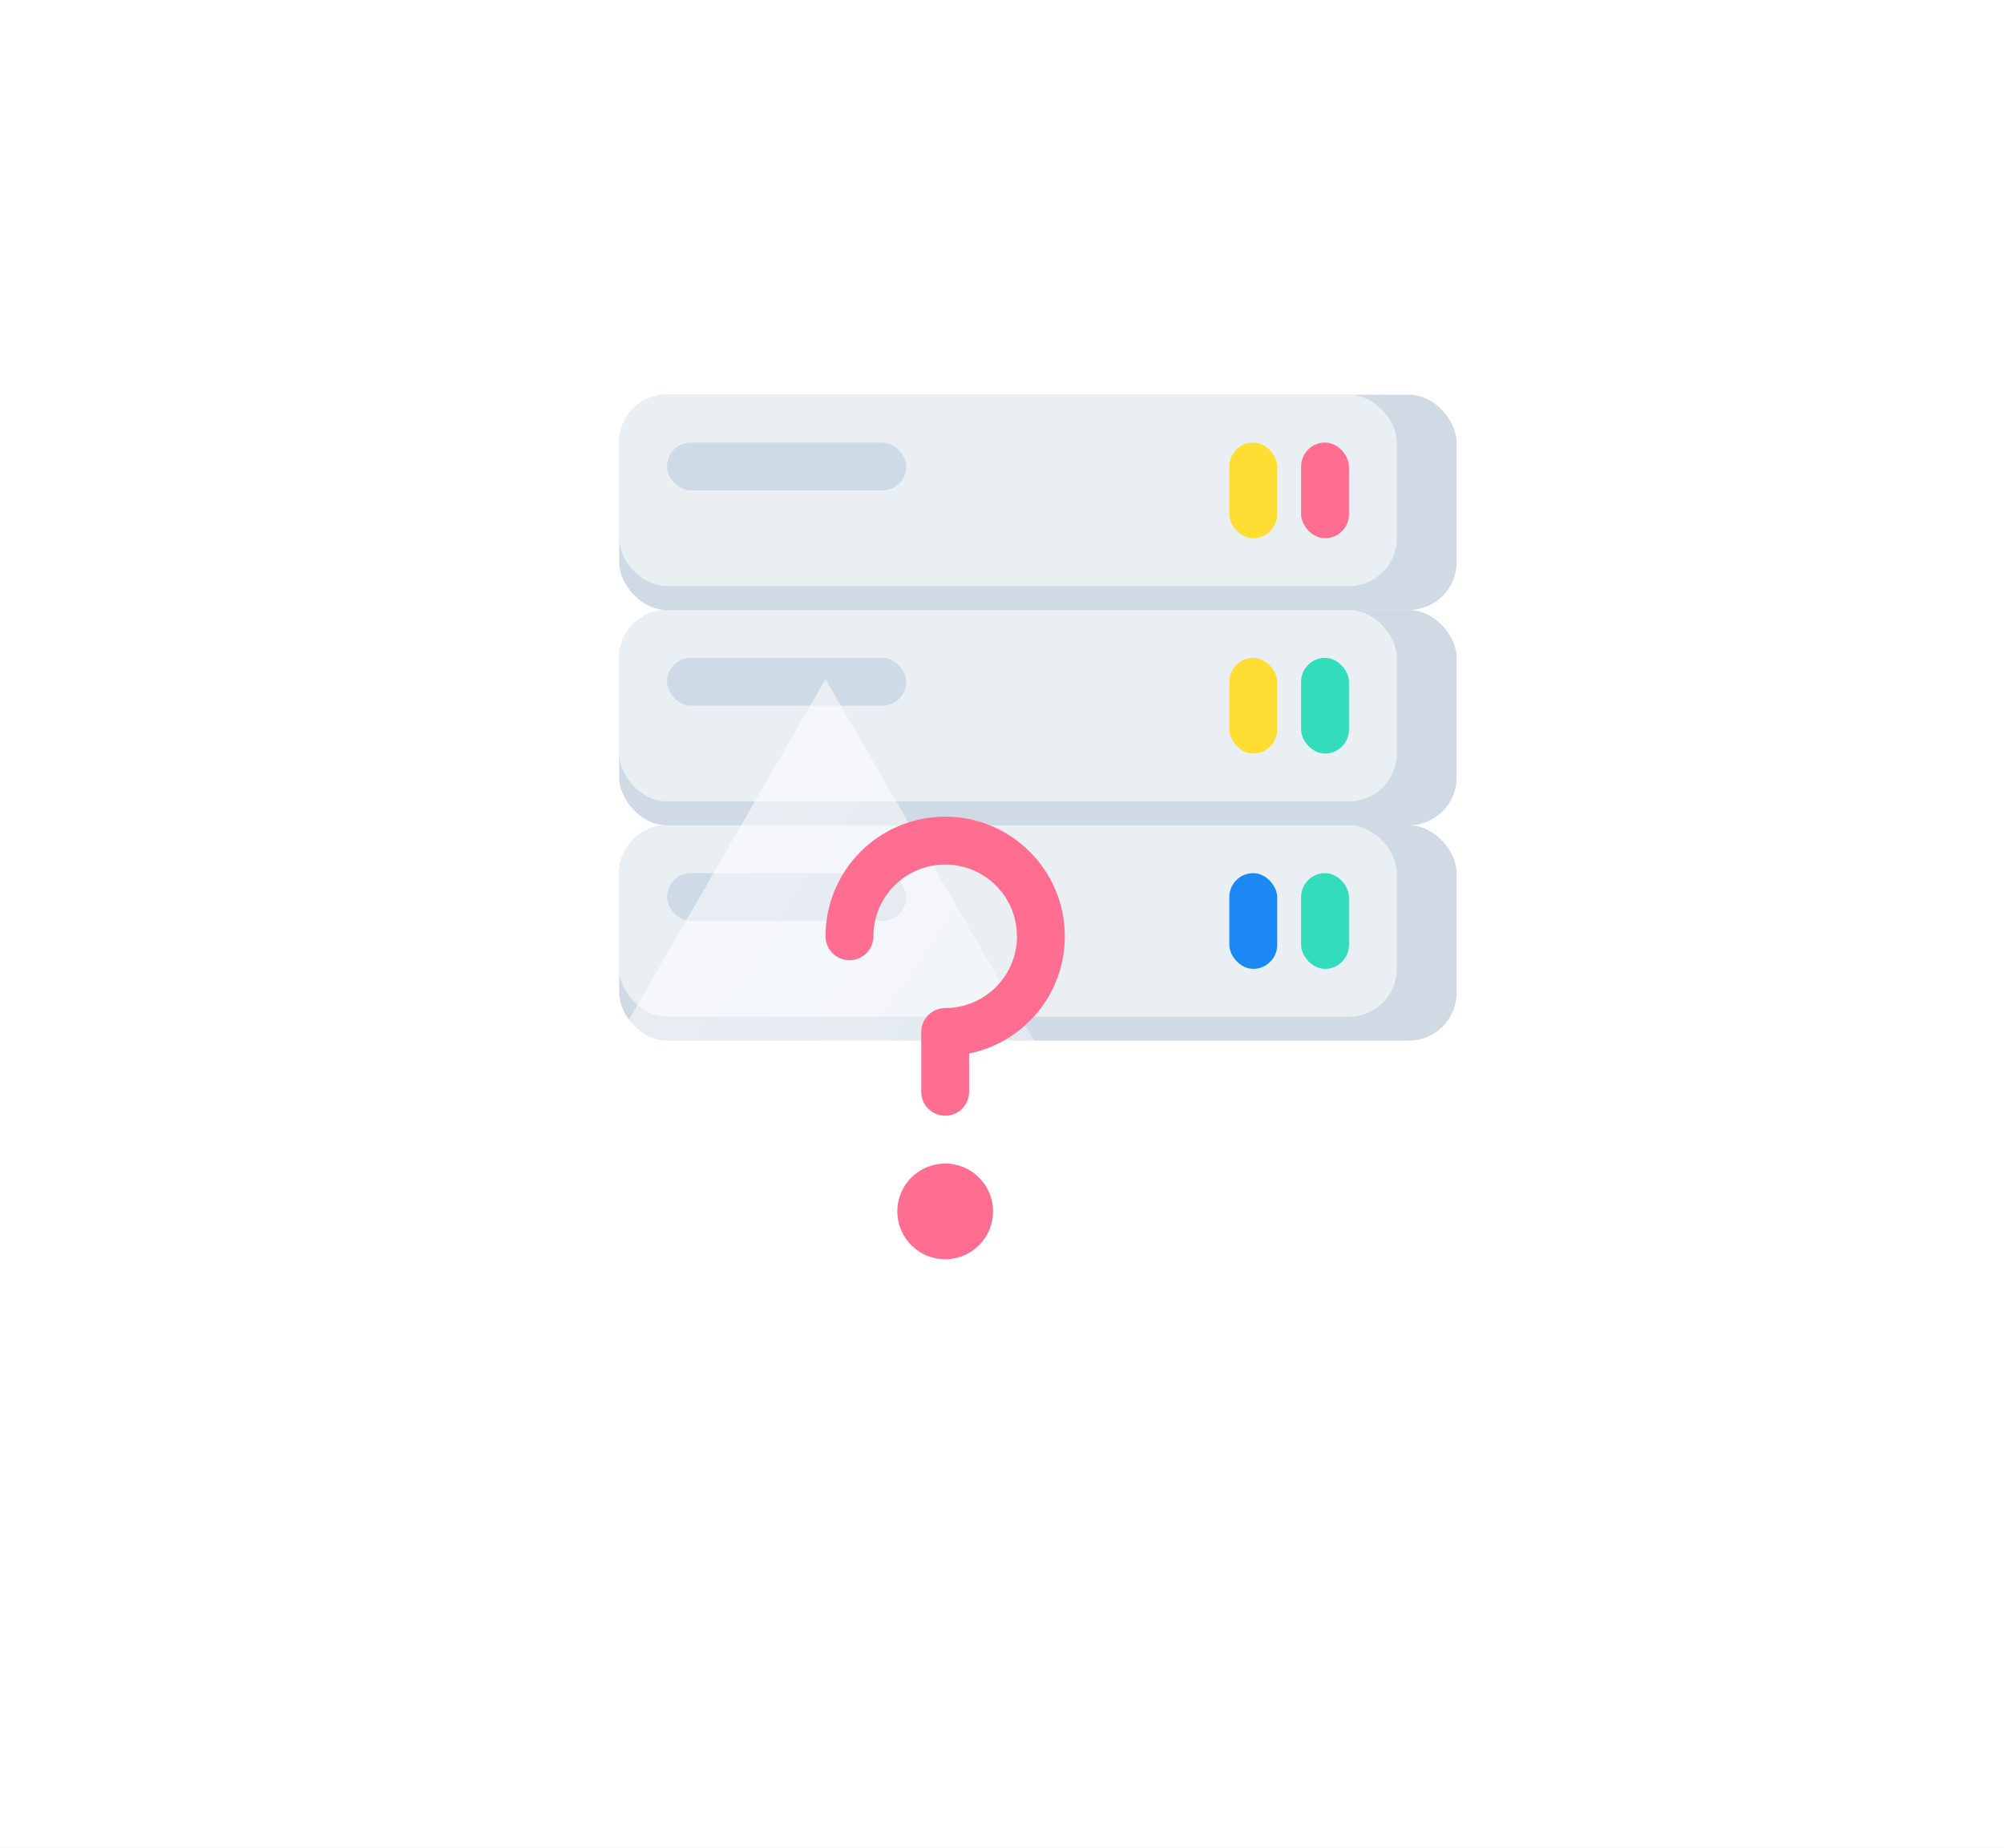 <svg width="335" height="309" viewBox="0 0 335 309" fill="none" xmlns="http://www.w3.org/2000/svg">
<rect width="335" height="309" fill="#1E1E1E"/>
<g clip-path="url(#clip0_4_13)">
<rect width="375" height="812" transform="translate(-16 -76)" fill="white"/>
<rect x="103.5" y="138" width="140" height="36" rx="8" fill="#CFDAE5"/>
<rect x="103.5" y="138" width="130" height="32" rx="8" fill="#EAEFF4"/>
<rect x="217.5" y="146" width="8" height="16" rx="4" fill="#33DDBC"/>
<rect x="205.5" y="146" width="8" height="16" rx="4" fill="#1C88F4"/>
<rect x="111.5" y="146" width="40" height="8" rx="4" fill="#CEDAE5"/>
<rect x="103.5" y="102" width="140" height="36" rx="8" fill="#CFDAE5"/>
<rect x="103.5" y="102" width="130" height="32" rx="8" fill="#EAEFF4"/>
<rect x="217.5" y="110" width="8" height="16" rx="4" fill="#33DDBC"/>
<rect x="205.5" y="110" width="8" height="16" rx="4" fill="#FFDD33"/>
<rect x="111.5" y="110" width="40" height="8" rx="4" fill="#CEDAE5"/>
<rect x="103.5" y="66" width="140" height="36" rx="8" fill="#CFDAE5"/>
<rect x="103.5" y="66" width="130" height="32" rx="8" fill="#EAEFF4"/>
<rect x="217.5" y="74" width="8" height="16" rx="4" fill="#FF6D90"/>
<rect x="205.5" y="74" width="8" height="16" rx="4" fill="#FFDD33"/>
<rect x="111.5" y="74" width="40" height="8" rx="4" fill="#CEDAE5"/>
<g filter="url(#filter0_bdii_4_13)">
<path d="M158 93.557L235.942 228.557H80.058L158 93.557Z" fill="url(#paint0_linear_4_13)" shape-rendering="crispEdges"/>
</g>
<path fill-rule="evenodd" clip-rule="evenodd" d="M146 156.557C146 149.93 151.373 144.557 158 144.557C164.627 144.557 170 149.93 170 156.557C170 163.185 164.627 168.557 158 168.557C155.791 168.557 154 170.348 154 172.557V182.56C154 184.769 155.791 186.56 158 186.56C160.209 186.56 162 184.769 162 182.56V176.157C171.129 174.304 178 166.233 178 156.557C178 145.511 169.046 136.557 158 136.557C146.954 136.557 138 145.511 138 156.557C138 158.766 139.791 160.557 142 160.557C144.209 160.557 146 158.766 146 156.557ZM158 194.557C153.582 194.557 150 198.139 150 202.557C150 206.975 153.582 210.557 158 210.557C162.418 210.557 166 206.975 166 202.557C166 198.139 162.418 194.557 158 194.557Z" fill="#FF6D90"/>
</g>
<defs>
<filter id="filter0_bdii_4_13" x="0.058" y="53.557" width="275.885" height="255" filterUnits="userSpaceOnUse" color-interpolation-filters="sRGB">
<feFlood flood-opacity="0" result="BackgroundImageFix"/>
<feGaussianBlur in="BackgroundImageFix" stdDeviation="6"/>
<feComposite in2="SourceAlpha" operator="in" result="effect1_backgroundBlur_4_13"/>
<feColorMatrix in="SourceAlpha" type="matrix" values="0 0 0 0 0 0 0 0 0 0 0 0 0 0 0 0 0 0 127 0" result="hardAlpha"/>
<feOffset dx="-20" dy="20"/>
<feGaussianBlur stdDeviation="30"/>
<feComposite in2="hardAlpha" operator="out"/>
<feColorMatrix type="matrix" values="0 0 0 0 0.165 0 0 0 0 0.314 0 0 0 0 0.475 0 0 0 0.12 0"/>
<feBlend mode="normal" in2="effect1_backgroundBlur_4_13" result="effect2_dropShadow_4_13"/>
<feBlend mode="normal" in="SourceGraphic" in2="effect2_dropShadow_4_13" result="shape"/>
<feColorMatrix in="SourceAlpha" type="matrix" values="0 0 0 0 0 0 0 0 0 0 0 0 0 0 0 0 0 0 127 0" result="hardAlpha"/>
<feOffset dx="2" dy="2"/>
<feGaussianBlur stdDeviation="1"/>
<feComposite in2="hardAlpha" operator="arithmetic" k2="-1" k3="1"/>
<feColorMatrix type="matrix" values="0 0 0 0 1 0 0 0 0 1 0 0 0 0 1 0 0 0 0.9 0"/>
<feBlend mode="normal" in2="shape" result="effect3_innerShadow_4_13"/>
<feColorMatrix in="SourceAlpha" type="matrix" values="0 0 0 0 0 0 0 0 0 0 0 0 0 0 0 0 0 0 127 0" result="hardAlpha"/>
<feOffset dx="-2" dy="-2"/>
<feGaussianBlur stdDeviation="1"/>
<feComposite in2="hardAlpha" operator="arithmetic" k2="-1" k3="1"/>
<feColorMatrix type="matrix" values="0 0 0 0 0 0 0 0 0 0 0 0 0 0 0 0 0 0 0.05 0"/>
<feBlend mode="normal" in2="effect3_innerShadow_4_13" result="effect4_innerShadow_4_13"/>
</filter>
<linearGradient id="paint0_linear_4_13" x1="60.373" y1="90.284" x2="262.771" y2="230.486" gradientUnits="userSpaceOnUse">
<stop stop-color="white" stop-opacity="0.7"/>
<stop offset="1" stop-color="white" stop-opacity="0.2"/>
</linearGradient>
<clipPath id="clip0_4_13">
<rect width="375" height="812" fill="white" transform="translate(-16 -76)"/>
</clipPath>
</defs>
</svg>
